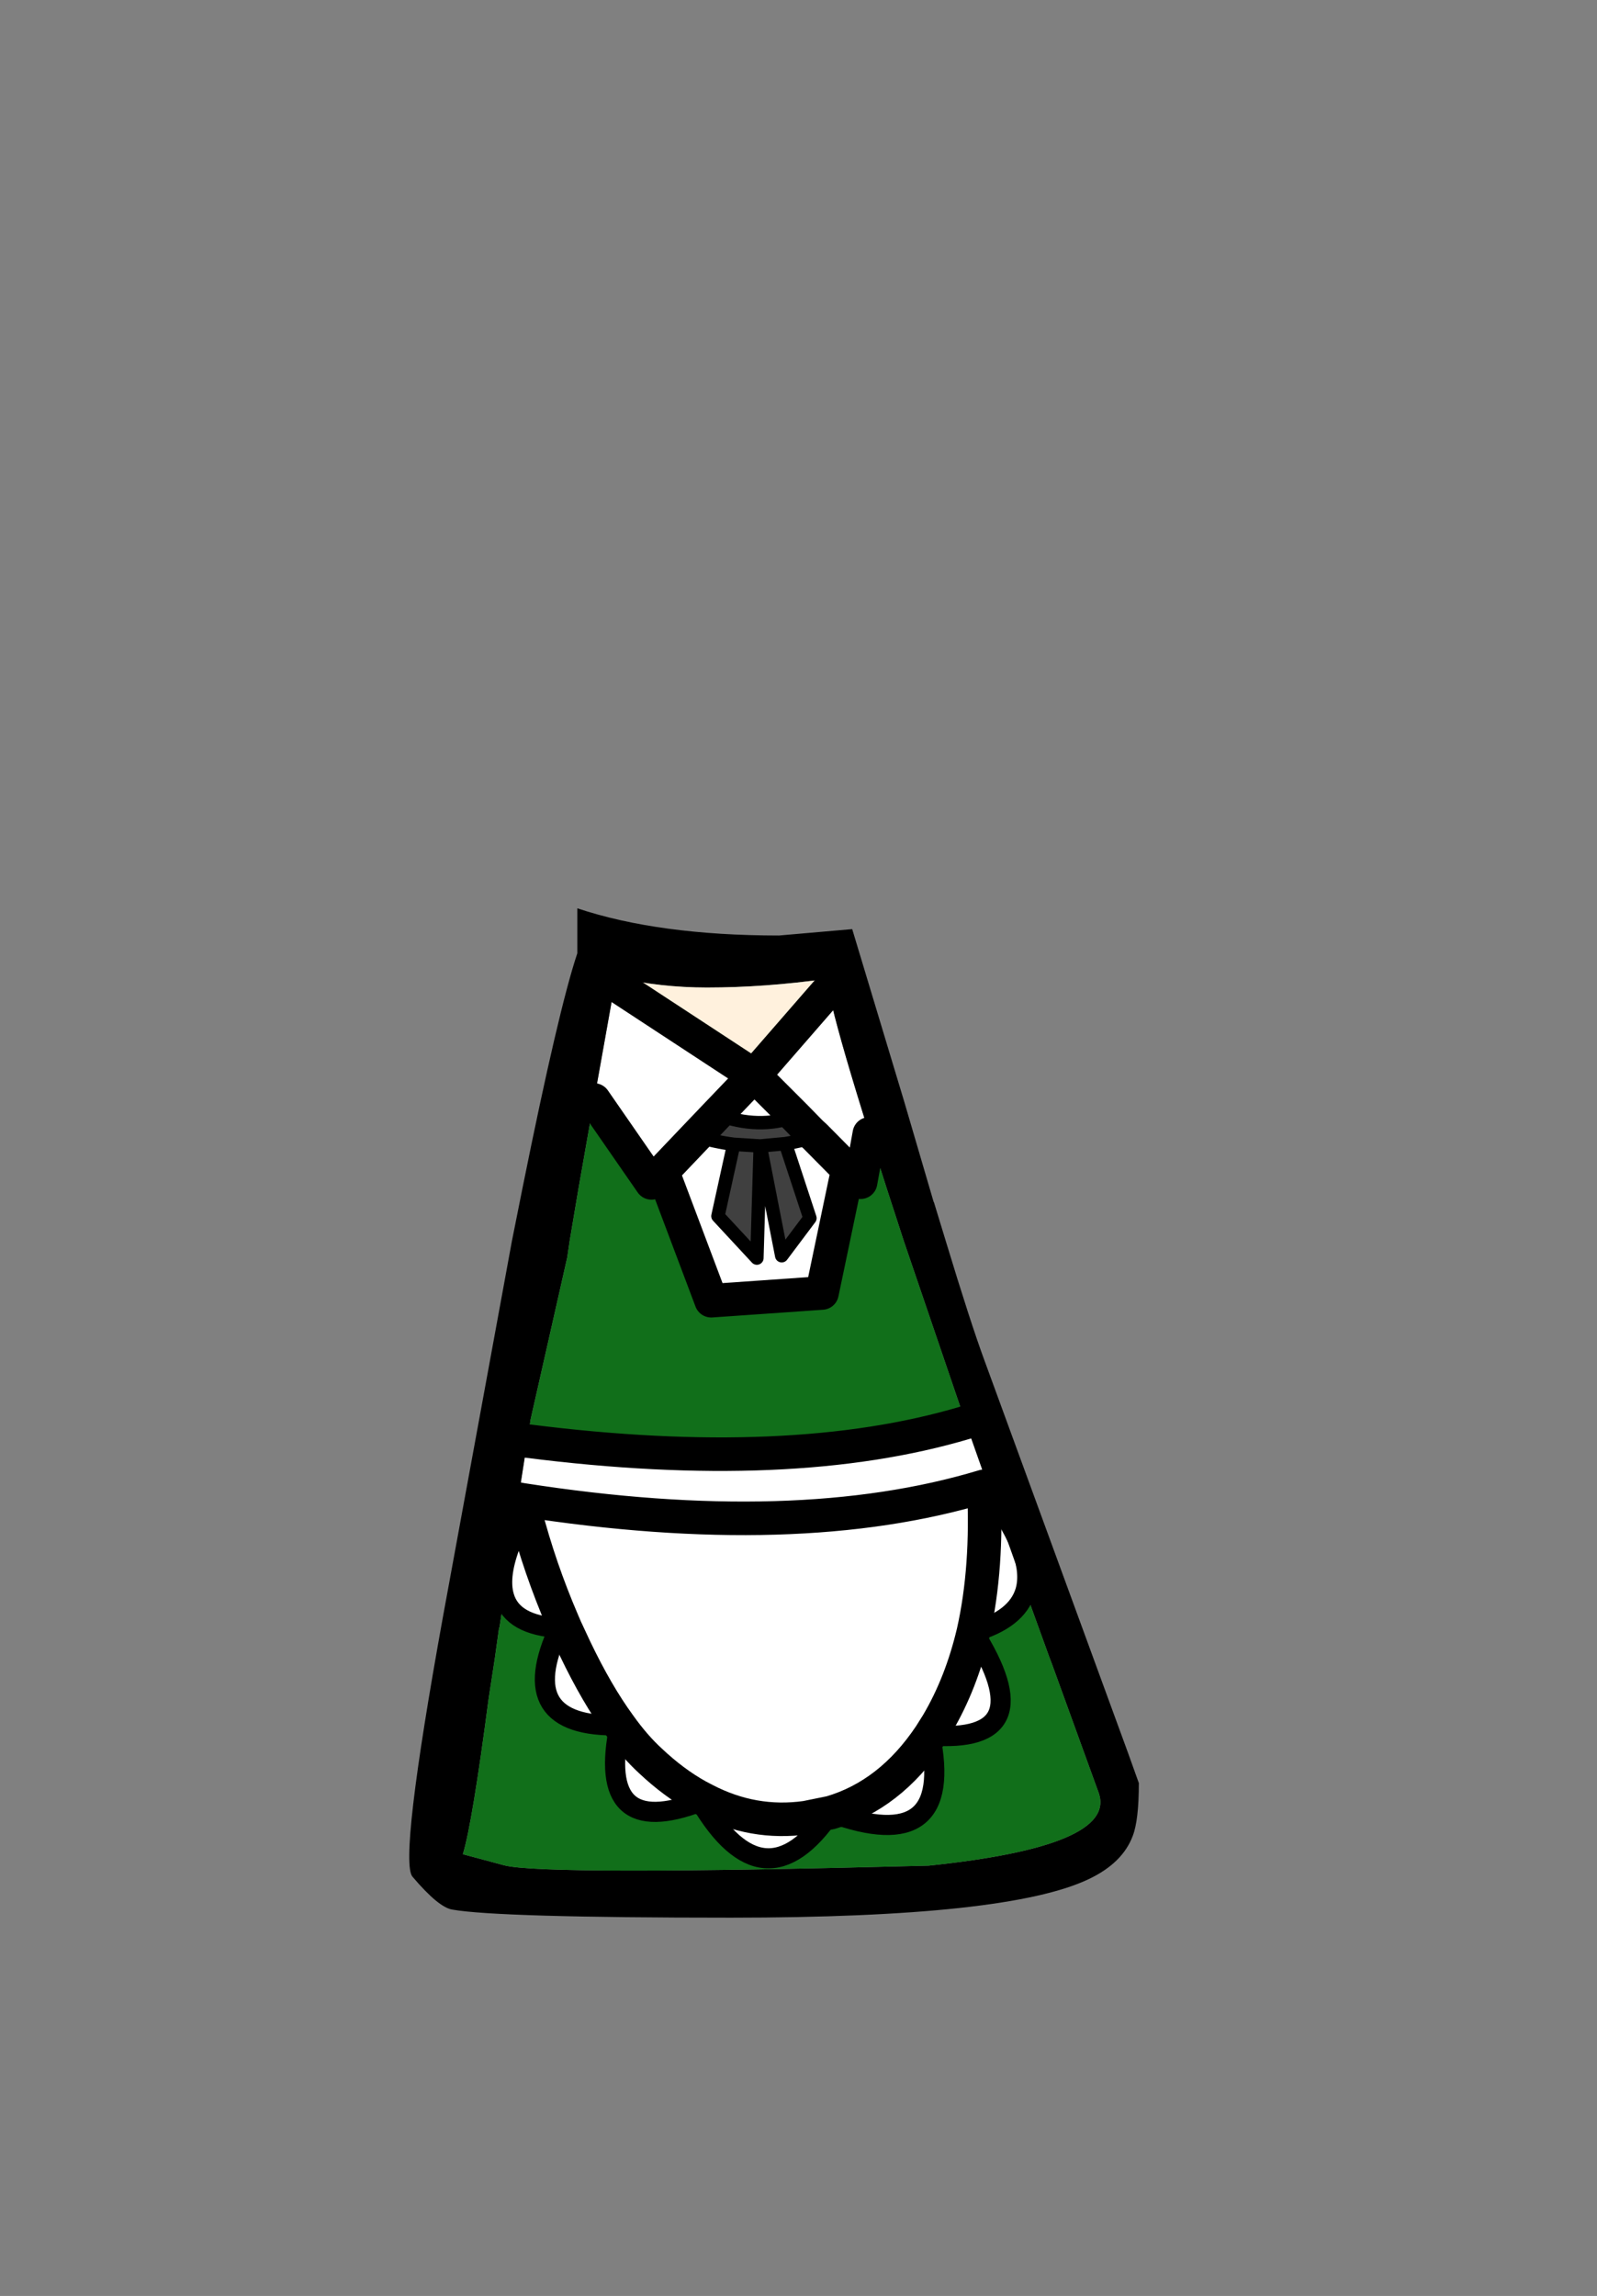 <?xml version="1.0" encoding="UTF-8" standalone="no"?>
<svg xmlns:xlink="http://www.w3.org/1999/xlink" height="342.0px" width="237.9px" xmlns="http://www.w3.org/2000/svg">
  <rect width="100%" height="100%" fill="#808080" stroke="none"/>
  <g transform="matrix(1, 0, 0, 1, 118.05, 273.9)">
    <use height="150.35" transform="matrix(1.0, 0.0, 0.0, 1.0, -57.1, -138.6)" width="108.7" xlink:href="#shape0"/>
  </g>
  <defs>
    <g id="shape0" transform="matrix(1, 0, 0, 1, 57.1, 138.6)">
      <path d="M5.35 -126.4 L5.9 -124.1 Q7.3 -118.2 11.45 -105.0 L10.15 -97.8 8.25 -99.7 4.4 -81.3 -12.1 -80.15 -19.35 -99.4 -14.35 -104.65 -19.35 -99.4 -21.0 -97.7 -29.55 -110.05 -26.8 -125.45 -26.45 -127.3 -5.7 -113.7 5.35 -126.4 M0.4 -107.6 L-5.7 -113.7 0.4 -107.6 1.1 -107.9 0.4 -107.6 Q-4.95 -105.6 -11.25 -107.9 L-5.7 -113.7 -11.25 -107.9 -14.35 -104.65 Q-11.5 -103.8 -8.75 -103.45 L-11.1 -92.75 -5.3 -86.5 -4.8 -103.2 -1.6 -86.85 2.6 -92.45 -1.05 -103.55 Q1.2 -103.9 3.35 -104.6 L3.4 -104.6 2.8 -105.15 3.4 -104.6 4.2 -104.9 3.4 -104.6 3.35 -104.6 2.8 -105.15 2.6 -105.35 0.4 -107.6 M3.4 -104.6 L8.25 -99.7 3.4 -104.6 M29.15 -52.5 L28.5 -52.5 29.7 -50.95 34.7 -36.9 Q33.45 -32.65 26.95 -30.8 37.55 -14.05 20.5 -15.4 24.25 2.9 5.7 -3.9 -4.2 10.5 -13.7 -5.55 -29.35 0.45 -25.75 -16.9 -41.75 -16.5 -34.75 -31.4 -41.7 -31.8 -42.95 -36.05 L-42.8 -37.75 -42.8 -37.8 -41.8 -44.4 -39.8 -48.55 -40.3 -50.5 -40.85 -50.6 -39.5 -59.25 Q-0.2 -54.25 25.8 -62.0 L29.15 -52.5 M28.5 -52.5 Q0.7 -44.1 -40.3 -50.5 0.7 -44.1 28.5 -52.5 29.1 -40.35 26.95 -30.8 25.15 -23.15 21.6 -17.15 L20.5 -15.4 Q14.55 -6.5 5.7 -3.9 14.55 -6.5 20.5 -15.4 L21.6 -17.15 Q25.15 -23.15 26.95 -30.8 29.1 -40.35 28.5 -52.5 M-13.05 -5.8 Q-5.85 -2.05 2.0 -3.15 L5.7 -3.9 2.0 -3.15 Q-5.85 -2.05 -13.05 -5.8 L-14.1 -6.35 -13.7 -5.55 -13.05 -5.8 M-33.8 -31.35 L-32.4 -28.35 Q-29.15 -21.55 -25.75 -16.9 -23.5 -13.75 -21.15 -11.6 -17.7 -8.35 -14.1 -6.35 -17.7 -8.35 -21.15 -11.6 -23.5 -13.75 -25.75 -16.9 -29.15 -21.55 -32.4 -28.35 L-33.8 -31.35 -34.25 -32.4 -34.75 -31.4 -33.8 -31.35 M-39.8 -48.55 Q-37.65 -40.3 -34.25 -32.4 -37.65 -40.3 -39.8 -48.55 M-15.15 -104.9 L-14.35 -104.65 -15.15 -104.9" fill="#ffffff" fill-rule="evenodd" stroke="none"/>
      <path d="M11.45 -105.0 Q7.3 -118.2 5.9 -124.1 L5.35 -126.4 5.15 -128.1 Q-4.1 -126.8 -12.75 -126.8 -19.65 -126.8 -26.25 -128.3 L-26.45 -127.3 -26.8 -125.45 -29.55 -110.05 -31.85 -97.0 -33.2 -89.0 -33.55 -86.6 -39.0 -62.5 -39.5 -59.25 -40.85 -50.6 -41.8 -44.4 Q-43.9 -39.2 -42.95 -36.05 -43.9 -39.2 -41.8 -44.4 L-42.8 -37.8 -42.8 -37.75 -42.95 -36.05 -43.65 -31.45 -43.7 -31.5 -43.7 -31.45 -44.35 -26.8 -45.25 -20.95 Q-47.7 -2.25 -49.1 2.3 L-42.95 3.95 Q-37.1 5.5 20.3 4.0 48.25 1.1 45.65 -6.75 L38.65 -26.05 38.25 -27.1 34.7 -36.9 Q36.2 -42.15 29.7 -50.95 36.2 -42.15 34.7 -36.9 L29.7 -50.95 29.15 -52.5 25.8 -62.0 16.6 -89.0 14.0 -97.0 11.45 -105.0 M16.65 -109.8 L21.05 -94.8 21.05 -94.9 22.85 -89.0 Q26.55 -76.8 28.6 -71.25 L49.95 -12.9 51.6 -8.3 Q51.6 -2.8 50.7 -0.45 49.2 3.6 44.15 6.0 32.15 11.75 -9.15 11.75 -43.85 11.75 -50.65 10.55 -52.7 10.25 -56.6 5.65 -58.65 3.3 -52.05 -33.15 L-41.8 -89.0 -40.2 -97.0 Q-34.85 -123.55 -32.05 -131.9 L-32.05 -138.6 Q-19.9 -134.55 -2.0 -134.55 L8.9 -135.5 16.65 -109.8" fill="#000000" fill-rule="evenodd" stroke="none"/>
      <path d="M5.35 -126.4 L-5.7 -113.7 -26.45 -127.3 -26.25 -128.3 Q-19.65 -126.8 -12.75 -126.8 -4.1 -126.8 5.15 -128.1 L5.35 -126.4" fill="#fff1dd" fill-rule="evenodd" stroke="none"/>
      <path d="M-11.25 -107.9 Q-4.95 -105.6 0.4 -107.6 L2.6 -105.35 2.8 -105.15 3.35 -104.6 Q1.2 -103.9 -1.05 -103.55 L2.6 -92.45 -1.6 -86.85 -4.8 -103.2 -5.3 -86.5 -11.1 -92.75 -8.75 -103.45 Q-11.5 -103.8 -14.35 -104.65 L-11.25 -107.9 M-4.8 -103.2 L-1.05 -103.55 -4.8 -103.2 -8.75 -103.45 -4.8 -103.2" fill="#404040" fill-rule="evenodd" stroke="none"/>
      <path d="M-19.35 -99.4 L-12.1 -80.15 4.4 -81.3 8.25 -99.7 10.15 -97.8 11.45 -105.0 14.0 -97.0 16.6 -89.0 25.8 -62.0 Q-0.2 -54.25 -39.5 -59.25 L-39.0 -62.5 -33.55 -86.6 -33.2 -89.0 -31.85 -97.0 -29.55 -110.05 -21.0 -97.7 -19.35 -99.4 M34.7 -36.9 L38.25 -27.1 38.65 -26.05 45.65 -6.75 Q48.25 1.1 20.3 4.0 -37.1 5.5 -42.95 3.95 L-49.1 2.3 Q-47.7 -2.25 -45.25 -20.95 L-44.35 -26.8 -43.7 -31.45 -43.65 -31.45 -42.95 -36.05 Q-41.7 -31.8 -34.75 -31.4 -41.75 -16.5 -25.75 -16.9 -29.35 0.45 -13.7 -5.55 -4.2 10.5 5.7 -3.9 24.25 2.9 20.5 -15.4 37.55 -14.05 26.95 -30.8 33.45 -32.65 34.7 -36.9" fill="#116f1a" fill-rule="evenodd" stroke="none"/>
      <path d="M0.4 -107.6 L1.1 -107.9 M-11.25 -107.9 Q-4.95 -105.6 0.4 -107.6 M3.4 -104.6 L4.2 -104.9 M3.4 -104.6 L3.35 -104.6 Q1.2 -103.9 -1.05 -103.55 L2.6 -92.45 -1.6 -86.85 -4.8 -103.2 -5.3 -86.5 -11.1 -92.75 -8.75 -103.45 Q-11.5 -103.8 -14.35 -104.65 L-15.15 -104.9 M-4.8 -103.2 L-8.75 -103.45 M-1.05 -103.55 L-4.8 -103.2" fill="none" stroke="#000000" stroke-linecap="round" stroke-linejoin="round" stroke-width="2.0"/>
      <path d="M5.35 -126.4 L-5.7 -113.7 0.4 -107.6 2.6 -105.35 2.8 -105.15 3.4 -104.6 M-26.45 -127.3 L-5.7 -113.7 -11.25 -107.9 M-14.35 -104.65 L-19.35 -99.4 -12.1 -80.15 4.4 -81.3 8.25 -99.7 3.4 -104.6 M11.45 -105.0 L10.15 -97.8 8.25 -99.7 M29.15 -52.5 L28.5 -52.5 M25.8 -62.0 Q-0.2 -54.25 -39.5 -59.25 M-40.3 -50.5 Q0.7 -44.1 28.5 -52.5 M-39.8 -48.55 L-40.3 -50.5 -40.85 -50.6 M26.95 -30.8 Q25.15 -23.15 21.6 -17.15 L20.5 -15.4 Q14.55 -6.5 5.7 -3.9 L2.0 -3.15 Q-5.85 -2.05 -13.05 -5.8 L-14.1 -6.35 Q-17.7 -8.35 -21.15 -11.6 -23.5 -13.75 -25.75 -16.9 -29.15 -21.55 -32.4 -28.35 L-33.8 -31.35 -34.25 -32.4 Q-37.65 -40.3 -39.8 -48.55 M26.95 -30.8 Q29.1 -40.35 28.5 -52.5 M-14.35 -104.65 L-11.25 -107.9 M-29.55 -110.05 L-21.0 -97.7 -19.35 -99.4" fill="none" stroke="#000000" stroke-linecap="round" stroke-linejoin="round" stroke-width="5.0"/>
      <path d="M28.5 -52.5 L29.7 -50.95 Q36.2 -42.15 34.7 -36.9 33.45 -32.65 26.95 -30.8 37.55 -14.05 20.5 -15.4 24.25 2.9 5.7 -3.9 -4.2 10.5 -13.7 -5.55 -29.35 0.45 -25.75 -16.9 -41.75 -16.5 -34.75 -31.4 -41.7 -31.8 -42.95 -36.05 -43.9 -39.2 -41.8 -44.4 L-39.8 -48.55 M-13.05 -5.8 L-13.7 -5.55 -14.1 -6.35 M-33.8 -31.35 L-34.75 -31.4 -34.25 -32.4" fill="none" stroke="#000000" stroke-linecap="round" stroke-linejoin="round" stroke-width="3.0"/>
    </g>
  </defs>
</svg>
